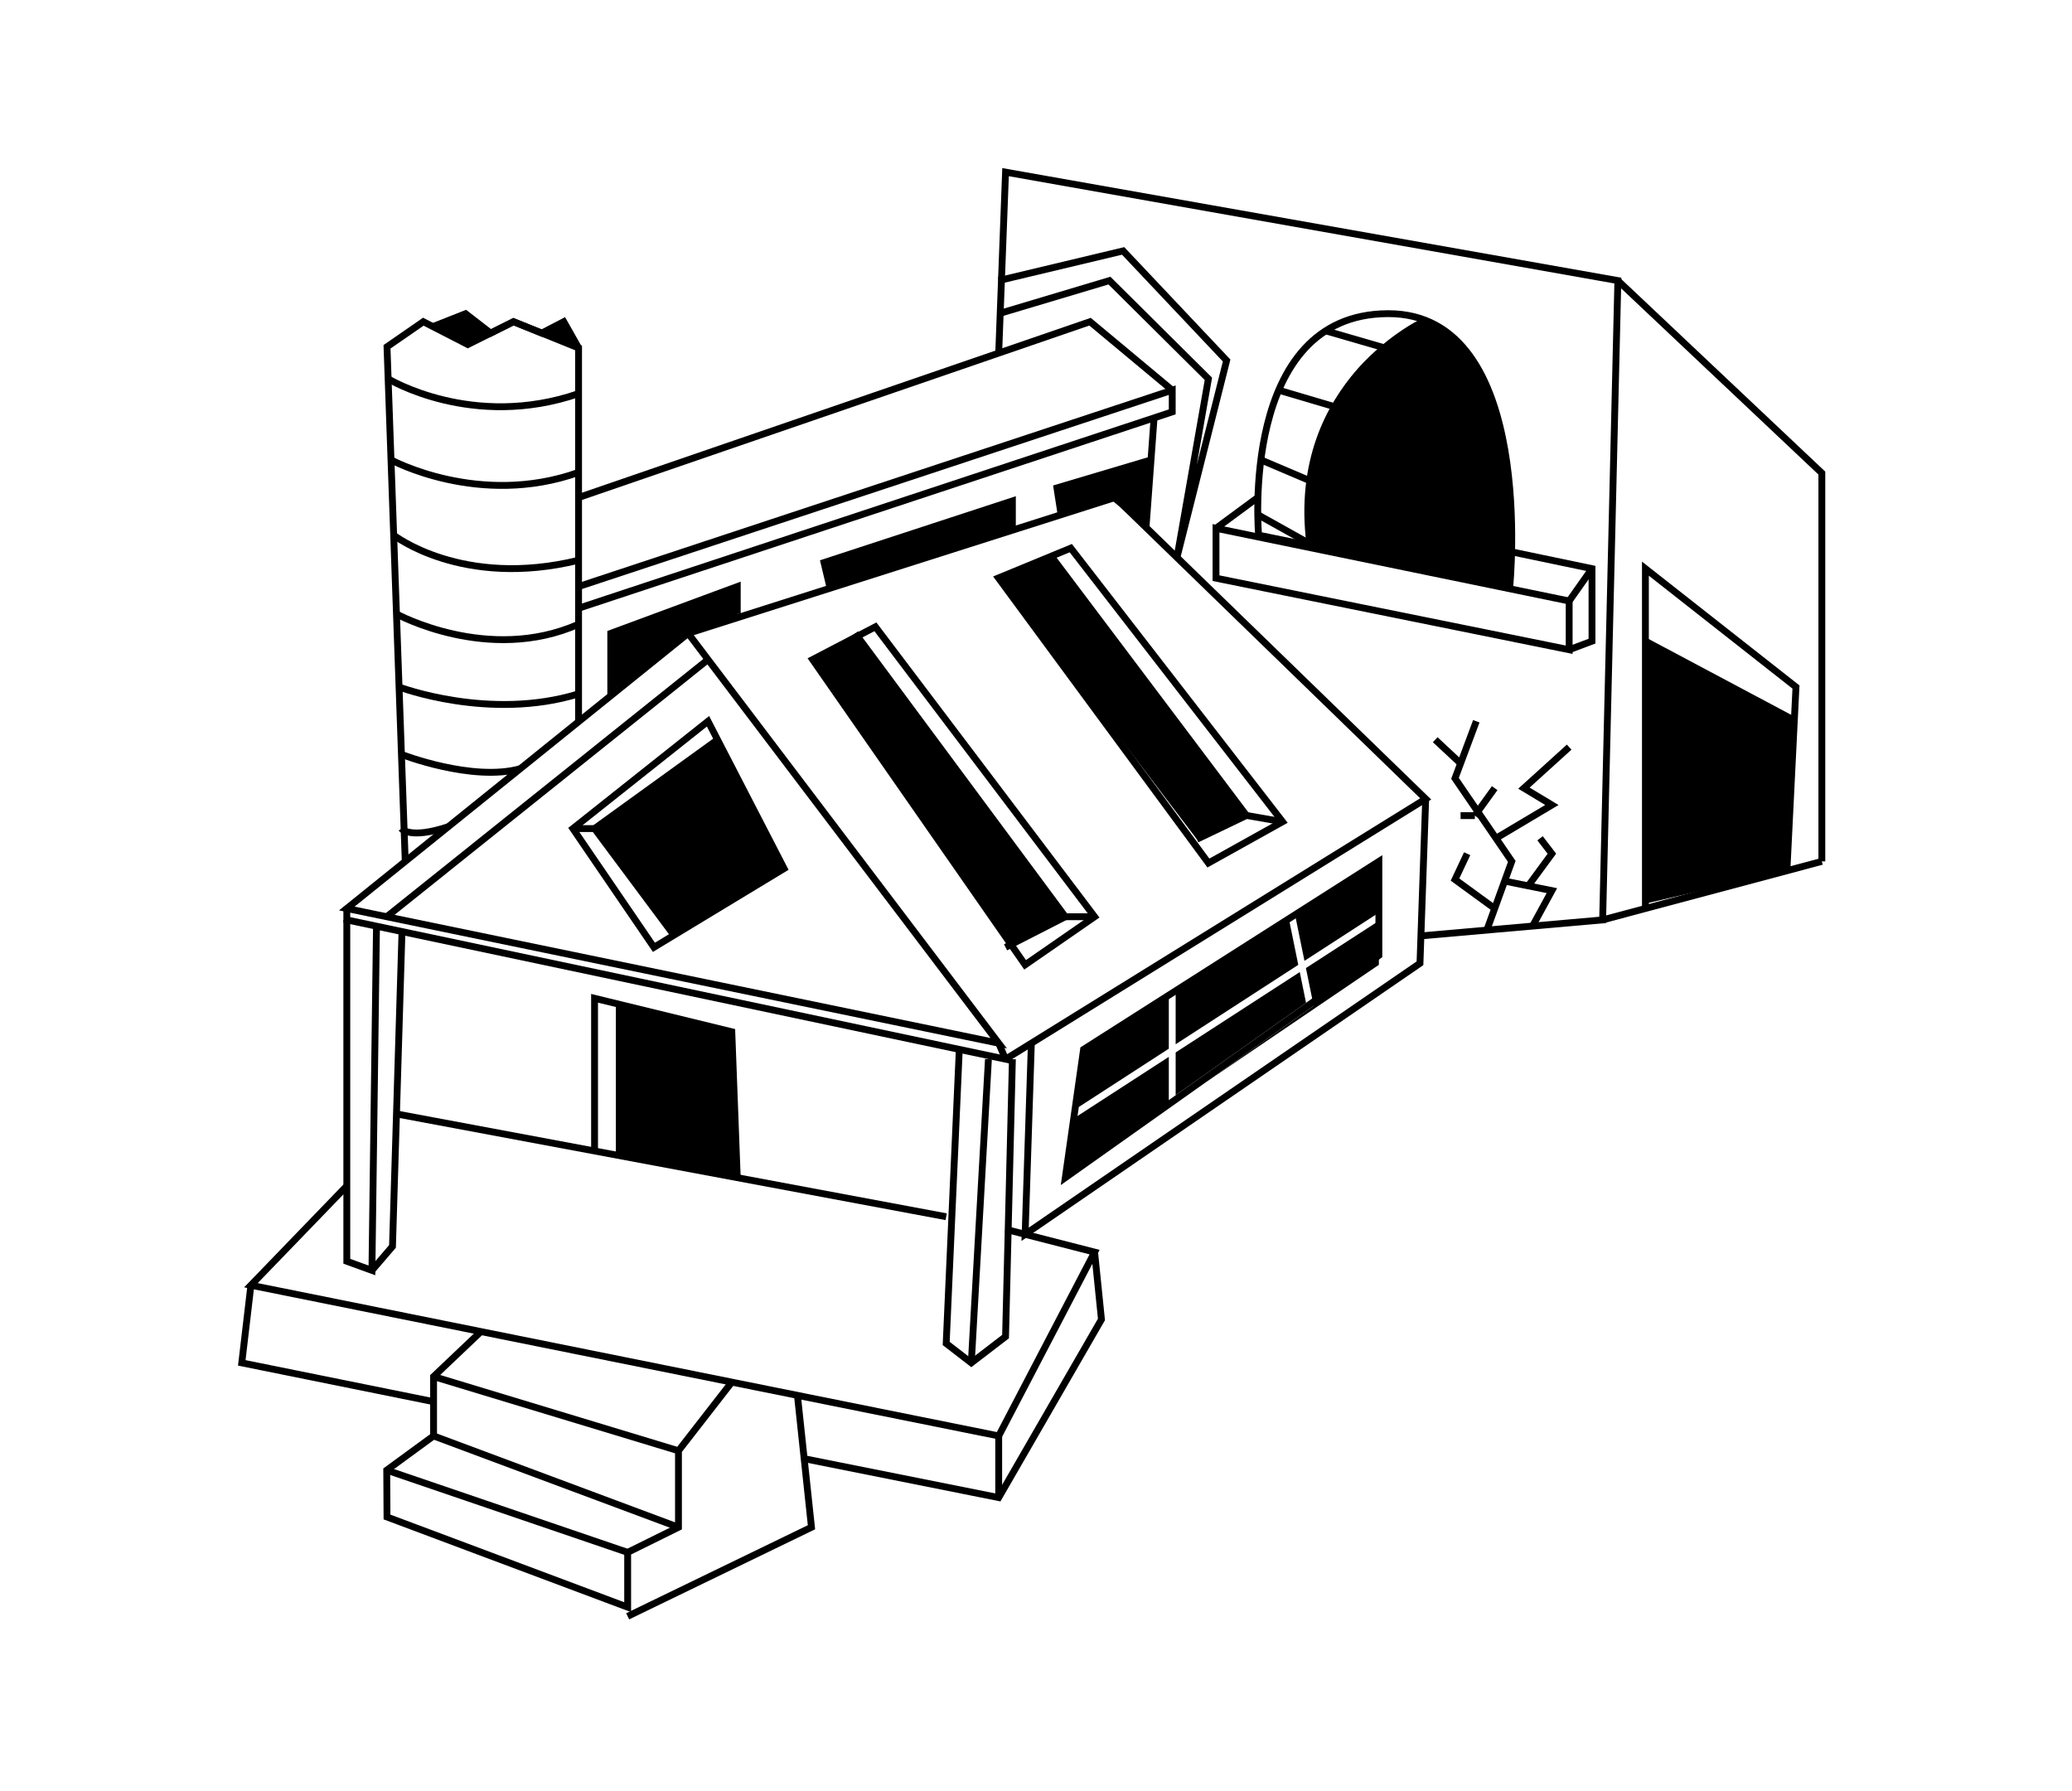 <svg xmlns="http://www.w3.org/2000/svg" viewBox="0 0 907.45 784.46"><defs><style>.a{fill:#fff;}.b{fill:none;stroke:#000;stroke-miterlimit:10;stroke-width:3px;}</style></defs><title>black-lodge-1</title><rect class="a" width="907.45" height="784.46"/><polygon class="b" points="151.89 397.89 301.39 277.39 437.39 456.89 151.89 397.89"/><line class="b" x1="169.37" y1="401.5" x2="310.09" y2="288.86"/><polyline class="b" points="151.89 402.89 151.89 552.39 162.89 556.39 164.89 405.5"/><polyline class="b" points="162.89 556.39 171.89 545.89 176.09 406.89"/><polyline class="b" points="151.89 397.89 151.89 402.89 440.39 463.89 437.39 456.89"/><polyline class="b" points="443.39 463.89 440.39 585.39 425.39 596.89 414.39 588.39 420.13 459.61"/><line class="b" x1="432.89" y1="463.89" x2="425.39" y2="596.89"/><polyline class="b" points="440.39 463.89 624.39 349.89 488.39 217.89 301.39 277.39"/><polygon class="b" points="310.08 315.89 250.89 362.89 286.39 414.89 343.39 380.39 310.08 315.89"/><polyline class="b" points="314.26 323.97 260.39 362.89 295.39 409.89"/><line class="b" x1="250.89" y1="362.89" x2="263.39" y2="362.89"/><polyline class="b" points="151.89 519.39 109.89 562.89 437.39 628.89 479.39 548.39 440.39 538.39"/><line class="b" x1="414.39" y1="532.89" x2="173.64" y2="487.87"/><polyline class="b" points="451.69 456.89 448.96 540.58 621.89 421.89 624.39 349.89"/><polyline class="b" points="210.63 583.19 189.89 602.89 189.89 628.89 169.37 643.89 169.49 664.39 274.89 703.89 274.89 679.89 297.14 668.89 297.14 635.39 320.5 605.33"/><line class="b" x1="189.89" y1="602.89" x2="297.14" y2="635.39"/><line class="b" x1="189.89" y1="628.89" x2="297.14" y2="668.89"/><line class="b" x1="169.37" y1="643.89" x2="274.89" y2="679.89"/><polyline class="b" points="349.24 611.12 355.39 668.89 274.89 707.89"/><polyline class="b" points="109.89 562.89 105.89 596.89 189.89 613.89"/><polyline class="b" points="352.19 638.86 437.39 655.89 482.39 577.89 479.39 548.39"/><line class="b" x1="437.39" y1="628.89" x2="437.39" y2="655.89"/><polyline class="b" points="177.48 377.26 169.49 151.89 185.39 140.89 204.89 150.89 224.89 140.89 253.39 152.39 253.39 315.89"/><polyline class="b" points="189.58 143.04 203.89 137.39 214.89 145.89 224.89 140.89 237.28 145.89 246.89 140.89 253.39 152.39"/><path class="b" d="M170,165.92s36.9,22.47,83.4,6.47"/><path class="b" d="M171.25,201.41s38.65,21,82.15,5.48"/><path class="b" d="M172.41,234.37s30,23.52,81,11"/><path class="b" d="M173.64,268.9s40.25,22,79.75,4.49"/><path class="b" d="M174.77,300.89s39.62,15,78.62,3"/><path class="b" d="M175.82,330.41s31,12.06,52,6.27"/><path class="b" d="M175.82,362.89s3.46,4.85,20.52-.83"/><polyline class="b" points="253.39 217.89 477.39 140.89 513.39 170.89"/><polyline class="b" points="253.39 266.39 513.39 180.39 513.39 170.89 253.39 256.89"/><polyline class="b" points="267.49 304.72 267.49 277.39 322.89 256.89 322.89 268.9"/><polyline class="b" points="363.39 256.89 360.89 246.39 443.39 219.39 443.39 232.21"/><line class="b" x1="505.44" y1="183.02" x2="501.89" y2="231.37"/><polyline class="b" points="464.72 225.42 462.89 213.69 504.17 201.41"/><path class="b" d="M477.39,140.89"/><polyline class="b" points="437.39 154.64 440.39 75.39 708.56 122.89 701.89 402.89 622.31 409.89"/><polyline class="b" points="708.56 122.89 797.89 207.19 797.89 377.26"/><line class="b" x1="701.89" y1="402.89" x2="797.89" y2="377.26"/><polyline class="b" points="260.39 504.09 260.39 437.22 320.5 451.89 322.89 515.78"/><line class="b" x1="271.23" y1="439.87" x2="271.23" y2="506.12"/><polygon class="b" points="474.56 459.61 603.89 377.26 603.89 418.43 466.56 515.78 474.56 459.61"/><path class="b" d="M551.22,234.37s-8.67-96.81,56.67-97,53.33,119.5,53.33,119.5Z"/><path class="b" d="M624.39,140.34s-59.59,26.7-50.74,97.8"/><line class="b" x1="580.61" y1="144.89" x2="606.47" y2="152.39"/><line class="b" x1="560.02" y1="170.89" x2="584.53" y2="178.14"/><line class="b" x1="552.21" y1="201.41" x2="573.65" y2="210.52"/><line class="b" x1="550.86" y1="225.42" x2="573.65" y2="238.14"/><polygon class="b" points="532.56 231.37 687.23 263.22 687.23 284.56 532.56 253.22 532.56 231.37"/><line class="b" x1="532.56" y1="231.37" x2="550.84" y2="217.89"/><polyline class="b" points="662.09 241.71 697.23 249.05 697.23 280.8 687.23 284.56"/><line class="b" x1="687.22" y1="263.22" x2="697.22" y2="249.05"/><polyline class="b" points="720.62 397.89 720.62 249.05 786.56 300.89 782.59 381.35"/><line class="b" x1="720.62" y1="280.8" x2="786.56" y2="315.89"/><polyline class="b" points="437.39 122.89 491.89 109.89 537.21 157.89 515.56 243.71 529.23 165.92 485.89 122.89 437.39 137.39"/><polyline class="b" points="651.18 407.35 662.09 377.26 637.23 340.89 646.56 315.89"/><polyline class="b" points="654.61 397.89 637.23 385.22 642.56 373.89"/><polyline class="b" points="655.17 367.14 679.66 352.56 667.41 345.18 687.23 327.22"/><polyline class="b" points="671.2 405.59 679.66 390.07 658.96 385.89"/><line class="b" x1="639.67" y1="334.33" x2="628.56" y2="323.97"/><line class="b" x1="645.92" y1="357.22" x2="654.61" y2="345.18"/><line class="b" x1="645.92" y1="357.22" x2="639.67" y2="357.22"/><polyline class="b" points="669.31 387.98 679.66 373.89 674.48 367.14"/><polygon class="b" points="355.89 288.86 448.96 422.56 479.39 401.5 383.39 274.52 355.89 288.86"/><polyline class="b" points="374.56 277.39 466.56 401.5 440.39 414.89"/><line class="b" x1="479.39" y1="401.5" x2="466.56" y2="401.5"/><polygon class="b" points="437.29 253.13 468.96 240.07 561.7 359.89 529.23 377.98 437.29 253.13"/><polyline class="b" points="460.39 243.61 545.89 357.14 524.17 367.56"/><line class="b" x1="561.7" y1="359.89" x2="545.89" y2="357.14"/><polygon points="271.23 506.12 271.23 439.87 320.5 451.89 322.89 515.78 271.23 506.12"/><polygon points="295.39 409.89 343.39 380.39 314.26 323.97 260.39 362.89 295.39 409.89"/><polygon points="437.29 253.13 524.17 367.56 545.89 357.14 460.39 243.61 437.29 253.13"/><polygon points="189.58 143.04 204.89 150.89 214.89 145.89 203.89 137.39 189.58 143.04"/><polygon points="237.28 145.89 246.89 140.89 253.39 152.39 237.28 145.89"/><polygon points="443.39 413.35 355.89 288.86 374.56 277.39 466.56 401.5 443.39 413.35"/><polygon points="720.62 395.74 720.62 280.8 786.56 315.89 782.59 381.35 720.62 395.74"/><path d="M573.65,238.14s-11.43-70.68,50.74-97.8c0,0,44.17,8.17,36.83,116.55Z"/><polygon points="267.49 302.89 301.39 277.39 322.89 270.55 322.89 256.89 267.49 277.39 267.49 302.89"/><polygon points="363.39 256.89 360.89 246.39 443.39 219.39 443.39 231.37 363.39 256.89"/><polygon points="464.72 225.42 462.89 213.69 504.17 201.41 501.89 231.37 487.3 219.39 464.72 225.42"/><polygon points="569.24 425.73 514.89 460.93 514.89 479.68 571.99 439.21 569.24 425.73"/><polygon points="568.59 422.57 564.47 402.36 513.39 434.88 514.89 434.88 514.89 457.35 568.59 422.57"/><polygon points="567.29 401.2 571.3 420.82 603.08 400.24 603.89 401.5 603.89 377.26 565.82 401.5 567.29 401.2"/><polygon points="511.89 459.29 511.89 435.84 474.56 459.61 470.81 485.9 511.89 459.29"/><polygon points="571.94 423.98 575.32 440.52 527.8 474.21 603.89 422.56 603.89 403.29 571.94 423.98"/><polygon points="511.89 462.87 471.35 489.13 470.53 487.87 466.56 515.78 511.89 485 511.89 462.87"/></svg>
